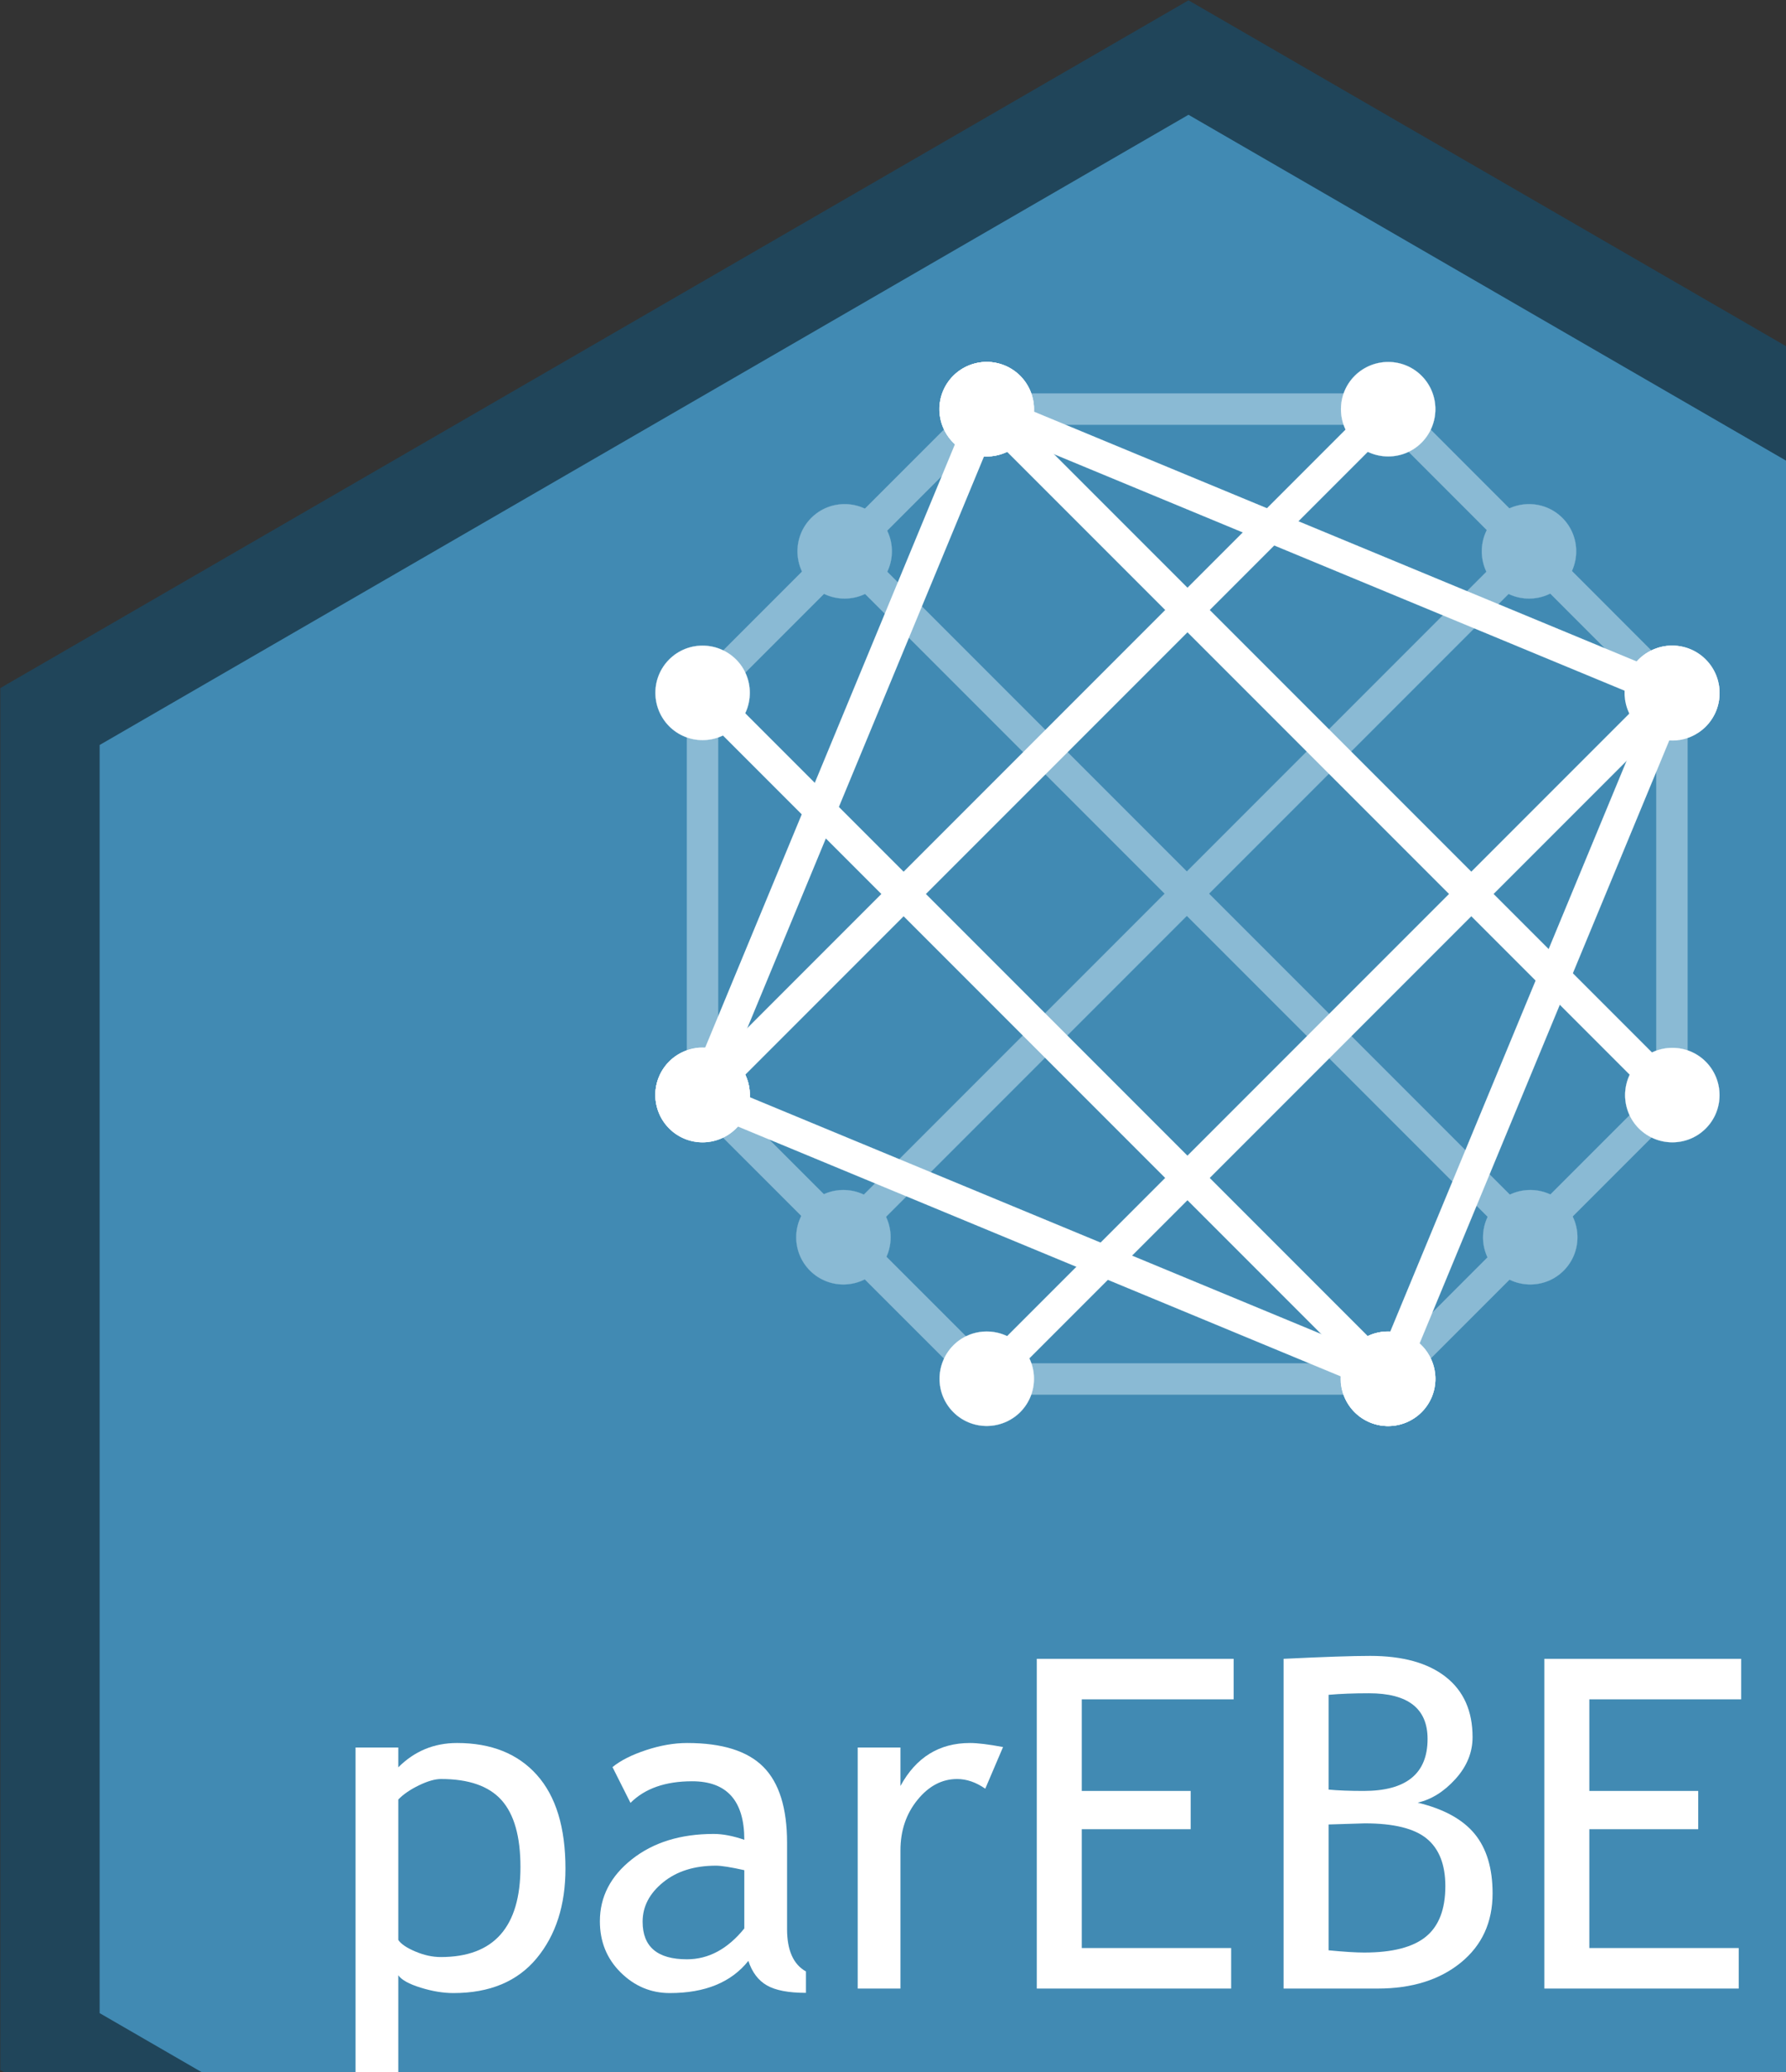 <?xml version="1.0" encoding="utf-8"?>
<!-- Generator: Adobe Illustrator 16.0.0, SVG Export Plug-In . SVG Version: 6.00 Build 0)  -->
<!DOCTYPE svg PUBLIC "-//W3C//DTD SVG 1.1//EN" "http://www.w3.org/Graphics/SVG/1.1/DTD/svg11.dtd">
<svg version="1.1"
	 id="svg39" xmlns:dc="http://purl.org/dc/elements/1.1/" xmlns:cc="http://creativecommons.org/ns#" xmlns:rdf="http://www.w3.org/1999/02/22-rdf-syntax-ns#" xmlns:svg="http://www.w3.org/2000/svg"
	 xmlns="http://www.w3.org/2000/svg" xmlns:xlink="http://www.w3.org/1999/xlink" x="0px" y="0px" width="454.734px"
	 height="527.329px" viewBox="0 0 454.734 527.329" enable-background="new 0 0 454.734 527.329" xml:space="preserve">
<rect x="0" y="0" width="454.734" height="527.329" fill="#333333" stroke="none"/>
<path id="path5" fill="#20455A" d="M302.601,0.08l302.521,175.03v351.699l-302.521,174.99L0.08,526.809V175.11L302.601,0.08z"/>
<path id="path7" fill="#418AB3" d="M302.601,29.212l277.23,160.384v322.729l-277.23,160.344L25.37,512.325V189.596L302.601,29.212z"
	/>
<g enable-background="new    ">
	<path fill="#FFFFFF" d="M101.411,502.696v27.438H90.527v-85.407h10.884v5.041c4.124-4.124,9.107-6.187,14.95-6.187
		c8.707,0,15.485,2.712,20.335,8.134c4.849,5.423,7.275,13.366,7.275,23.829c0,9.318-2.444,16.927-7.332,22.827
		c-4.889,5.899-11.953,8.85-21.194,8.85c-2.597,0-5.375-0.458-8.334-1.375C104.15,504.93,102.25,503.88,101.411,502.696z
		 M101.411,457.959v35.743c0.687,1.031,2.138,2.015,4.353,2.95c2.214,0.937,4.373,1.403,6.473,1.403
		c13.518,0,20.277-7.637,20.277-22.912c0-7.752-1.604-13.423-4.812-17.013c-3.208-3.589-8.344-5.385-15.409-5.385
		c-1.528,0-3.399,0.535-5.614,1.604C104.466,455.42,102.708,456.623,101.411,457.959z"/>
	<path fill="#FFFFFF" d="M190.541,499.03c-4.353,5.462-11.018,8.191-19.991,8.191c-4.812,0-8.984-1.747-12.516-5.241
		c-3.532-3.494-5.298-7.838-5.298-13.031c0-6.225,2.721-11.485,8.163-15.781s12.382-6.444,20.822-6.444
		c2.292,0,4.888,0.497,7.791,1.489c0-9.929-4.431-14.893-13.29-14.893c-6.798,0-12.029,1.833-15.695,5.499l-4.583-9.108
		c2.062-1.68,4.917-3.122,8.564-4.324c3.646-1.203,7.131-1.805,10.454-1.805c8.897,0,15.36,2.024,19.39,6.072
		c4.028,4.048,6.043,10.482,6.043,19.304v21.996c0,5.384,1.604,8.975,4.812,10.769v5.441c-4.43,0-7.743-0.63-9.938-1.89
		C193.07,504.013,191.495,501.933,190.541,499.03z M189.51,475.946c-3.437-0.764-5.843-1.146-7.218-1.146
		c-5.499,0-9.986,1.413-13.461,4.238c-3.476,2.827-5.213,6.168-5.213,10.024c0,6.378,3.761,9.566,11.285,9.566
		c5.499,0,10.368-2.615,14.607-7.848V475.946z"/>
	<path fill="#FFFFFF" d="M250.858,455.209c-2.368-1.642-4.755-2.463-7.16-2.463c-3.857,0-7.228,1.775-10.11,5.327
		c-2.884,3.552-4.324,7.829-4.324,12.831v35.171H218.38v-61.349h10.884v9.795c3.971-7.293,9.871-10.94,17.699-10.94
		c1.947,0,4.755,0.344,8.421,1.031L250.858,455.209z"/>
	<path fill="#FFFFFF" d="M275.432,432.469v23.313h27.725v9.737h-27.725v30.245h38.035v10.311h-49.49v-83.917h50.121v10.311H275.432z
		"/>
	<path fill="#FFFFFF" d="M350.758,506.076h-23.944v-83.917c10.196-0.496,17.547-0.745,22.054-0.745
		c8.285,0,14.701,1.785,19.246,5.355c4.544,3.571,6.816,8.679,6.816,15.323c0,3.896-1.451,7.446-4.354,10.654
		s-6.109,5.213-9.623,6.015c6.645,1.604,11.484,4.259,14.521,7.962c3.035,3.705,4.553,8.745,4.553,15.122
		c0,7.371-2.701,13.252-8.105,17.644C366.519,503.88,359.464,506.076,350.758,506.076z M338.27,431.324v24.115
		c2.406,0.229,5.385,0.344,8.936,0.344c10.846,0,16.269-4.411,16.269-13.232c0-7.752-4.983-11.628-14.95-11.628
		C344.704,430.922,341.286,431.056,338.27,431.324z M338.27,464.318v32.02c3.934,0.383,6.95,0.573,9.051,0.573
		c7.179,0,12.42-1.346,15.724-4.038c3.303-2.692,4.955-6.979,4.955-12.86c0-5.46-1.575-9.488-4.726-12.086
		c-3.15-2.597-8.412-3.896-15.781-3.896L338.27,464.318z"/>
	<path fill="#FFFFFF" d="M404.659,432.469v23.313h27.725v9.737h-27.725v30.245h38.035v10.311h-49.491v-83.917h50.121v10.311H404.659
		z"/>
	<path fill="#FFFFFF" d="M510.286,507.221l-43.362-61.349v60.203h-10.883v-83.917h4.582l42.217,58.025v-58.025h10.883v85.062
		H510.286z"/>
</g>
<path id="path15" fill="#418AB3" d="M178.871,176.43l72.309-72.309h102.241l72.269,72.309v102.24l-72.269,72.27H251.18
	l-72.309-72.27V176.43z"/>
<path id="path17" fill="none" stroke="#8ABAD4" stroke-width="8.003" stroke-miterlimit="8" d="M178.871,176.43l72.309-72.309
	h102.241l72.269,72.309v102.24l-72.269,72.27H251.18l-72.309-72.27V176.43z"/>
<path id="path19" fill="#8ABAD4" stroke="#8ABAD4" stroke-width="0.04" stroke-linejoin="round" stroke-miterlimit="10" d="
	M217.567,317.686l174.549-174.549l-5.642-5.643l-174.55,174.55L217.567,317.686z M206.242,306.362
	c-4.682,4.723-4.682,12.325,0,17.008c4.682,4.682,12.285,4.682,17.007,0c4.682-4.683,4.682-12.285,0-17.008
	C218.527,301.68,210.924,301.68,206.242,306.362z M397.799,148.819c4.682-4.722,4.682-12.325,0-17.007s-12.285-4.682-17.007,0
	c-4.683,4.682-4.683,12.285,0,17.007C385.514,153.501,393.117,153.501,397.799,148.819z"/>
<path id="path21" fill="#FFFFFF" stroke="#FFFFFF" stroke-width="0.04" stroke-linejoin="round" stroke-miterlimit="10" d="
	M350.62,353.702l-174.55-174.55l5.642-5.642l174.549,174.55L350.62,353.702z M361.944,342.376c4.682,4.722,4.682,12.325,0,17.007
	s-12.285,4.682-17.007,0c-4.682-4.682-4.682-12.285,0-17.007C349.659,337.694,357.263,337.694,361.944,342.376z M170.388,184.833
	c-4.682-4.722-4.682-12.325,0-17.006c4.682-4.682,12.285-4.682,17.007,0c4.682,4.682,4.682,12.285,0,17.006
	C182.673,189.516,175.07,189.516,170.388,184.833z"/>
<path id="path23" fill="#8ABAD4" stroke="#8ABAD4" stroke-width="0.04" stroke-linejoin="round" stroke-miterlimit="10" d="
	M386.794,317.686L212.245,143.137l5.642-5.643l174.55,174.55L386.794,317.686z M398.119,306.362c4.682,4.723,4.682,12.325,0,17.008
	c-4.683,4.682-12.285,4.682-17.007,0c-4.683-4.683-4.683-12.285,0-17.008C385.834,301.68,393.437,301.68,398.119,306.362z
	 M206.562,148.819c-4.682-4.722-4.682-12.325,0-17.007c4.682-4.682,12.285-4.682,17.007,0c4.682,4.682,4.682,12.285,0,17.007
	C218.847,153.501,211.244,153.501,206.562,148.819z"/>
<path id="path25" fill="#FFFFFF" stroke="#FFFFFF" stroke-width="0.04" stroke-linejoin="round" stroke-miterlimit="10" d="
	M422.969,281.512l-174.55-174.549l5.643-5.643l174.55,174.549L422.969,281.512z M434.293,270.188c4.682,4.722,4.682,12.324,0,17.006
	c-4.682,4.683-12.285,4.683-17.007,0c-4.682-4.682-4.682-12.284,0-17.006C422.008,265.506,429.611,265.506,434.293,270.188z
	 M242.736,112.645c-4.682-4.722-4.682-12.325,0-17.007c4.682-4.682,12.285-4.682,17.008,0c4.682,4.682,4.682,12.285,0,17.007
	C255.021,117.327,247.418,117.327,242.736,112.645z"/>
<path id="path27" fill="#FFFFFF" stroke="#FFFFFF" stroke-width="0.04" stroke-linejoin="round" stroke-miterlimit="10" d="
	M181.712,281.512l174.549-174.549l-5.642-5.643L176.07,275.87L181.712,281.512z M170.388,270.188
	c-4.682,4.722-4.682,12.324,0,17.006c4.682,4.683,12.285,4.683,17.007,0c4.682-4.682,4.682-12.284,0-17.006
	C182.673,265.506,175.07,265.506,170.388,270.188z M361.944,112.645c4.682-4.722,4.682-12.325,0-17.007
	c-4.682-4.682-12.285-4.682-17.007,0c-4.682,4.682-4.682,12.285,0,17.007C349.659,117.327,357.263,117.327,361.944,112.645z"/>
<path id="path29" fill="#FFFFFF" stroke="#FFFFFF" stroke-width="0.04" stroke-linejoin="round" stroke-miterlimit="10" d="
	M422.969,173.509l-174.55,174.55l5.643,5.643l174.55-174.55L422.969,173.509z M434.293,184.833c4.682-4.722,4.682-12.325,0-17.006
	c-4.682-4.682-12.285-4.682-17.007,0c-4.682,4.682-4.682,12.285,0,17.006C422.008,189.516,429.611,189.516,434.293,184.833z
	 M242.736,342.376c-4.682,4.722-4.682,12.325,0,17.007s12.285,4.682,17.008,0c4.682-4.682,4.682-12.285,0-17.007
	C255.021,337.694,247.418,337.694,242.736,342.376z"/>
<path id="path31" fill="#FFFFFF" stroke="#FFFFFF" stroke-width="0.04" stroke-linejoin="round" stroke-miterlimit="10" d="
	M351.9,354.622l-174.55-72.309l3.081-7.403l174.55,72.309L351.9,354.622z M358.022,339.815c6.123,2.562,9.044,9.564,6.522,15.688
	c-2.561,6.121-9.563,9.043-15.686,6.482c-6.123-2.521-9.044-9.524-6.523-15.688C344.897,340.176,351.9,337.294,358.022,339.815z
	 M174.31,289.715c-6.123-2.561-9.044-9.564-6.522-15.686c2.561-6.123,9.563-9.045,15.686-6.523
	c6.123,2.561,9.043,9.564,6.522,15.687C187.435,289.315,180.432,292.237,174.31,289.715z"/>
<path id="path33" fill="#FFFFFF" stroke="#FFFFFF" stroke-width="0.04" stroke-linejoin="round" stroke-miterlimit="10" d="
	M421.969,174.79l-72.31,174.55l7.403,3.081l72.309-174.549L421.969,174.79z M436.734,180.912c2.561-6.123-0.36-13.125-6.482-15.687
	c-6.123-2.521-13.126,0.4-15.687,6.523c-2.521,6.123,0.36,13.125,6.482,15.686C427.21,189.956,434.213,187.035,436.734,180.912z
	 M342.256,346.297c-2.521,6.123,0.4,13.126,6.523,15.688c6.122,2.521,13.125-0.4,15.686-6.523
	c2.521-6.122-0.399-13.125-6.522-15.686C351.82,337.254,344.817,340.176,342.256,346.297z"/>
<path id="path35" fill="#FFFFFF" stroke="#FFFFFF" stroke-width="0.04" stroke-linejoin="round" stroke-miterlimit="10" d="
	M252.781,100.44l174.549,72.309l-3.081,7.403l-174.55-72.309L252.781,100.44z M246.658,115.246
	c-6.122-2.561-9.043-9.564-6.522-15.687c2.562-6.122,9.563-9.043,15.687-6.522c6.122,2.561,9.043,9.564,6.522,15.687
	C259.783,114.846,252.781,117.767,246.658,115.246z M430.371,165.346c6.123,2.562,9.044,9.564,6.523,15.687
	c-2.562,6.122-9.564,9.043-15.687,6.482c-6.122-2.521-9.044-9.523-6.522-15.686C417.246,165.706,424.249,162.825,430.371,165.346z"
	/>
<path id="path37" fill="#FFFFFF" stroke="#FFFFFF" stroke-width="0.02" stroke-linejoin="round" stroke-miterlimit="10" d="
	M182.573,280.211l72.309-174.549l-7.403-3.061l-72.289,174.55L182.573,280.211z M167.787,274.089
	c-2.541,6.122,0.38,13.146,6.502,15.687s13.145-0.381,15.686-6.503s-0.38-13.146-6.502-15.687
	C177.351,265.065,170.328,267.967,167.787,274.089z M262.265,108.724c2.541-6.123-0.36-13.146-6.482-15.687
	s-13.146,0.38-15.687,6.502s0.36,13.146,6.502,15.687C252.721,117.767,259.744,114.846,262.265,108.724z"/>
</svg>
